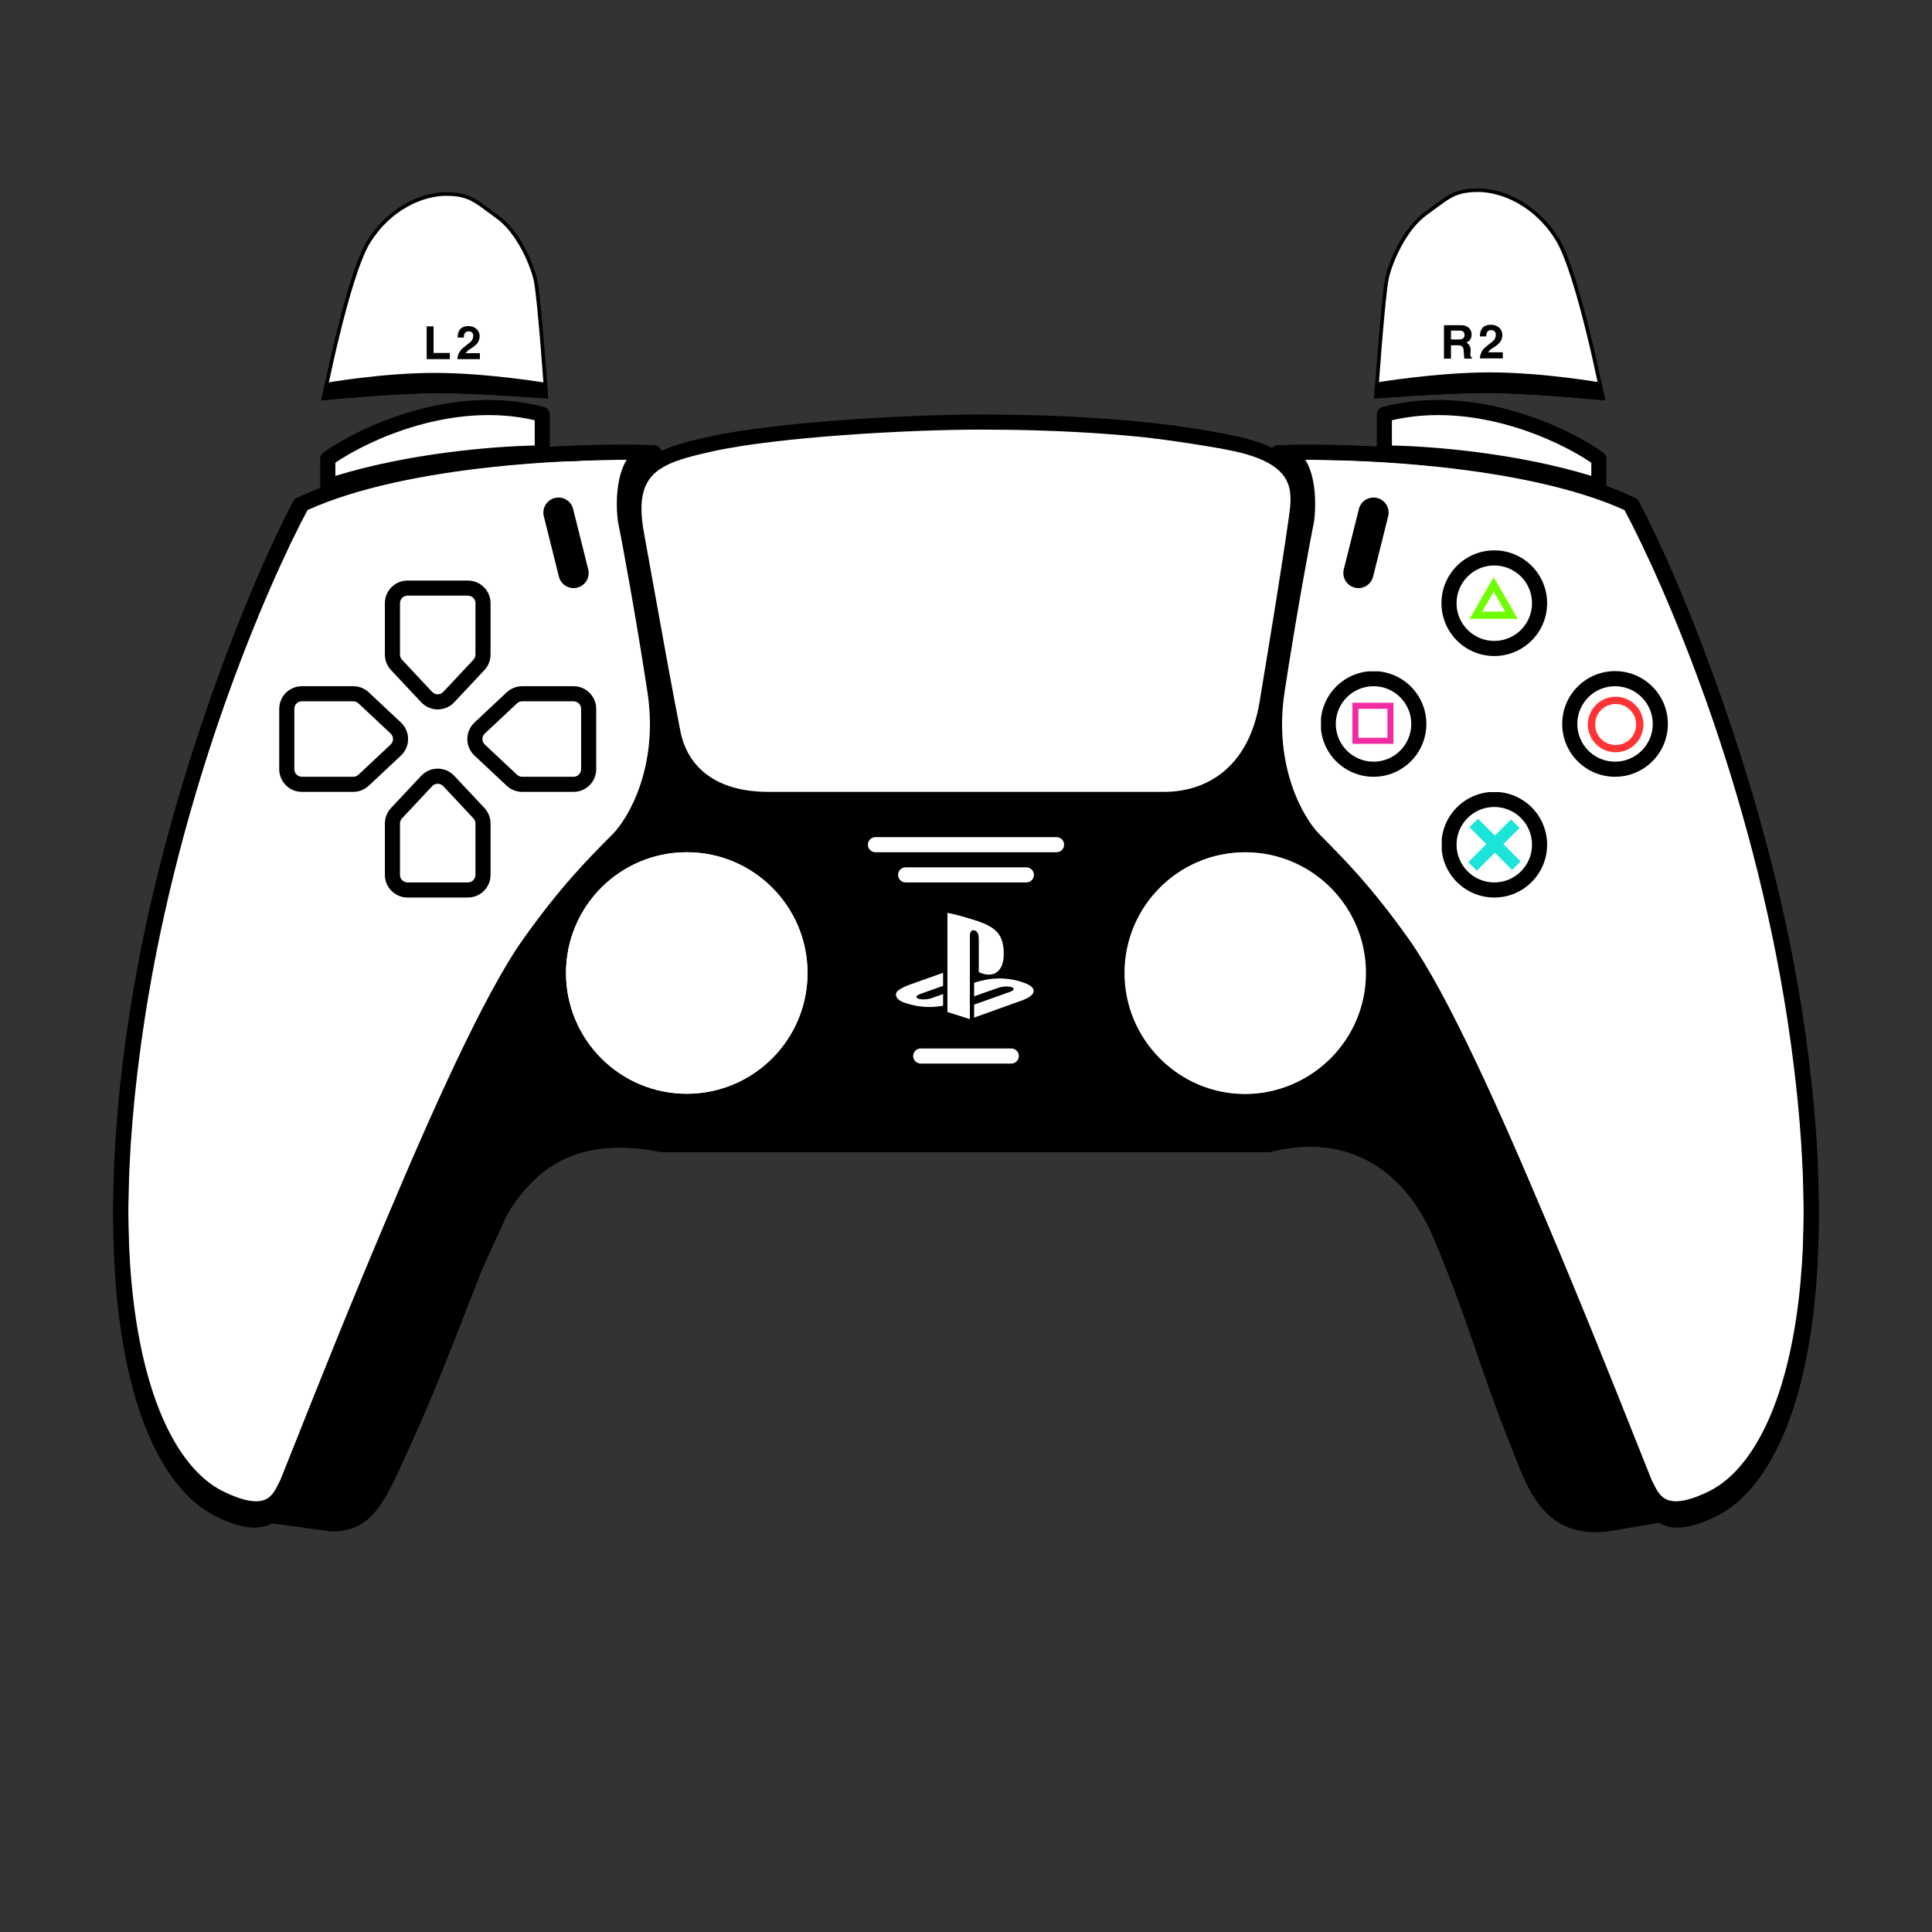 <svg width="806" height="806" viewBox="0 0 806 806" fill="none" xmlns="http://www.w3.org/2000/svg">
<rect x="0" y="0" width="806" height="806" fill="#333333" stroke="none"/>
<path d="M52 491.5C54.342 589.495 66.643 620.059 108.5 630.5H128.5L194 491.5L250 467L450.5 471.5L569 467L696 631.5L731.5 617C757.421 561.812 759.277 526.349 752.5 459.5C738.719 360.144 726.782 305.127 681 211C675.833 209.165 670.851 207.472 666 205.915C664.149 205.32 666.317 190.555 664.5 190C640.056 173.318 607.711 165.691 579 173C576.384 172.871 579.72 190.809 577 190.725C563.625 190.314 548.908 190.443 532 191C427.455 172.306 371.352 170.929 277.5 191H262.5C250.511 190.727 236.844 194.334 226.5 191C219.03 188.592 230.654 175.942 224.5 172.5C214.669 167.001 187.86 171.031 179.5 172.5C165.064 175.036 150.02 179.396 137.5 191C134.118 194.134 140.009 199.995 137.5 205.5C136.303 208.126 127.365 212.216 125.5 213C77.712 314.764 60.435 375.307 52 491.5Z" fill="white"/>
<path fill-rule="evenodd" clip-rule="evenodd" d="M204.409 424.689C206.742 419.762 209.128 414.722 211.575 409.549C225.364 385.235 235.993 370.786 265.476 342.046C270.737 335.575 273.862 326.638 279.581 306.28C286.967 322.645 293.651 329.391 312.829 334.49H490.149C508.373 329.494 517.018 323.614 528.937 306.28L540.02 342.046C572.643 376.858 589.101 396.38 606.515 431.21C642.811 507.373 661.975 550.386 690.137 628.68L676.536 634.725C661.163 638.148 653.394 635.329 641.274 620.62C633.232 600.479 627.042 583.632 620.853 566.792C614.288 548.926 607.725 531.067 598.959 509.291C581.353 475.215 566.384 472.369 528.937 478.059H279.581C241.757 472.553 226.942 478.943 211.575 506.773L165.23 607.523C154.565 630.971 148.733 636.234 138.531 634.725L113.848 631.199C147.174 545.576 169.941 497.488 204.409 424.689ZM236.133 405.917C236.133 378.095 258.686 355.542 286.508 355.542C314.329 355.542 336.883 378.095 336.883 405.917C336.883 433.738 314.329 456.292 286.508 456.292C258.686 456.292 236.133 433.738 236.133 405.917ZM469.495 406.023C469.495 378.201 491.823 355.647 519.366 355.647C546.91 355.647 569.237 378.201 569.237 406.023C569.237 433.844 546.91 456.398 519.366 456.398C491.823 456.398 469.495 433.844 469.495 406.023Z" fill="black"/>
<path fill-rule="evenodd" clip-rule="evenodd" d="M430.704 414.764C429.581 416.179 426.833 417.189 426.833 417.189L406.385 424.533V419.117L421.433 413.755C423.141 413.143 423.403 412.278 422.015 411.824C420.63 411.369 418.121 411.499 416.412 412.114L406.385 415.645V410.024L406.963 409.828C406.963 409.828 409.86 408.803 413.934 408.352C418.009 407.903 422.997 408.413 426.914 409.897C431.327 411.292 431.824 413.348 430.704 414.764ZM408.331 405.54V391.688C408.331 390.061 408.031 388.564 406.505 388.14C405.336 387.765 404.61 388.85 404.61 390.476V425.165L395.255 422.196V380.835C399.233 381.573 405.028 383.319 408.143 384.369C416.066 387.089 418.752 390.475 418.752 398.103C418.752 405.537 414.163 408.355 408.331 405.54ZM378.089 418.551C373.558 417.275 372.804 414.616 374.869 413.085C376.778 411.67 380.024 410.606 380.024 410.606L393.438 405.836V411.274L383.785 414.728C382.08 415.34 381.818 416.206 383.203 416.66C384.59 417.114 387.1 416.985 388.808 416.372L393.438 414.692V419.556C393.144 419.608 392.817 419.661 392.514 419.711C387.883 420.468 382.95 420.153 378.089 418.551Z" fill="white"/>
<g clip-path="url(#clip0_1_2)">
<rect x="616.59" y="341.543" width="25.188" height="5.037" transform="rotate(45 616.59 341.543)" fill="#1BE4D8"/>
<rect x="612.56" y="359.678" width="25.188" height="5.037" transform="rotate(-45 612.56 359.678)" fill="#1BE4D8"/>
<path fill-rule="evenodd" clip-rule="evenodd" d="M623.391 336.651C614.697 336.651 607.648 343.699 607.648 352.393C607.648 361.087 614.697 368.135 623.391 368.135C632.087 368.135 639.133 361.087 639.133 352.393C639.133 343.699 632.087 336.651 623.391 336.651ZM601.352 352.393C601.352 340.221 611.219 330.354 623.391 330.354C635.562 330.354 645.43 340.221 645.43 352.393C645.43 364.565 635.562 374.432 623.391 374.432C611.219 374.432 601.352 364.565 601.352 352.393Z" fill="black"/>
</g>
<g clip-path="url(#clip1_1_2)">
<circle cx="674.018" cy="302.25" r="10.075" stroke="#FF3333" stroke-width="3.022"/>
<path fill-rule="evenodd" clip-rule="evenodd" d="M673.766 286.276C665.07 286.276 658.023 293.324 658.023 302.018C658.023 310.712 665.07 317.76 673.766 317.76C682.462 317.76 689.508 310.712 689.508 302.018C689.508 293.324 682.462 286.276 673.766 286.276ZM651.727 302.018C651.727 289.846 661.594 279.979 673.766 279.979C685.937 279.979 695.805 289.846 695.805 302.018C695.805 314.19 685.937 324.057 673.766 324.057C661.594 324.057 651.727 314.19 651.727 302.018Z" fill="black"/>
</g>
<g clip-path="url(#clip2_1_2)">
<path d="M615.722 256.661L623.139 243.815L630.555 256.661H615.722Z" stroke="#70FF00" stroke-width="3.022"/>
<path fill-rule="evenodd" clip-rule="evenodd" d="M623.391 235.901C614.697 235.901 607.648 242.949 607.648 251.643C607.648 260.337 614.697 267.385 623.391 267.385C632.087 267.385 639.133 260.337 639.133 251.643C639.133 242.949 632.087 235.901 623.391 235.901ZM601.352 251.643C601.352 239.471 611.219 229.604 623.391 229.604C635.562 229.604 645.43 239.471 645.43 251.643C645.43 263.815 635.562 273.682 623.391 273.682C611.219 273.682 601.352 263.815 601.352 251.643Z" fill="black"/>
</g>
<g clip-path="url(#clip3_1_2)">
<rect x="565.459" y="294.442" width="14.609" height="14.609" stroke="#F12AA2" stroke-width="2.519"/>
<path fill-rule="evenodd" clip-rule="evenodd" d="M573.016 286.276C564.322 286.276 557.273 293.324 557.273 302.018C557.273 310.712 564.322 317.76 573.016 317.76C581.71 317.76 588.758 310.712 588.758 302.018C588.758 293.324 581.71 286.276 573.016 286.276ZM550.977 302.018C550.977 289.846 560.844 279.979 573.016 279.979C585.187 279.979 595.055 289.846 595.055 302.018C595.055 314.19 585.187 324.057 573.016 324.057C560.844 324.057 550.977 314.19 550.977 302.018Z" fill="black"/>
</g>
<path fill-rule="evenodd" clip-rule="evenodd" d="M295.379 182.269C323.266 176.017 378.62 172.932 409.262 172.932C441.249 172.932 483.689 174.794 517.025 182.269C531.206 185.449 538.796 190.725 542.286 197.47C545.686 204.041 544.699 211.21 543.929 216.65C540.866 238.279 536.581 264.217 531.694 293.801L531.68 293.889C529.127 309.341 522.68 320.11 514.19 326.997C505.731 333.858 495.508 336.651 485.744 336.651H320.542C307.776 336.651 297.874 333.425 290.703 327.893C283.522 322.352 279.341 314.697 277.683 306.335C274.49 290.224 269.863 264.525 264.668 235.669C263.915 231.486 263.15 227.236 262.376 222.94C259.761 208.428 262.058 199.025 268.833 192.816C272.085 189.836 276.159 187.802 280.618 186.221C285.07 184.643 290.109 183.451 295.379 182.269ZM409.262 179.229C378.718 179.229 323.938 182.319 296.757 188.413C291.468 189.599 286.773 190.72 282.721 192.157C278.675 193.59 275.474 195.271 273.087 197.459C268.583 201.586 266.142 208.337 268.573 221.823C269.348 226.121 270.113 230.371 270.866 234.553C276.063 263.425 280.678 289.059 283.86 305.11C285.262 312.181 288.729 318.417 294.55 322.908C300.382 327.407 308.835 330.354 320.542 330.354H485.744C494.335 330.354 503.08 327.9 510.223 322.106C517.336 316.337 523.125 307.043 525.467 292.863L525.472 292.835C530.366 263.202 534.641 237.323 537.693 215.767C538.499 210.078 539.041 204.901 536.693 200.363C534.435 196 529.001 191.407 515.647 188.413C483.011 181.096 441.137 179.229 409.262 179.229Z" fill="black"/>
<path fill-rule="evenodd" clip-rule="evenodd" d="M201.424 188.754C228.74 185.658 254.658 185.187 270.229 185.709C271.796 185.762 273.087 186.961 273.254 188.522C273.42 190.082 272.412 191.526 270.891 191.909C267.83 192.679 265.646 195.893 264.485 201.311C263.383 206.455 263.502 212.381 263.977 216.293C266.059 226.779 271.394 255.496 276.321 287.711C281.416 321.028 267.882 344.571 260.014 352.487L260.007 352.494C249.498 363.066 238.599 374.031 223.322 395.547C207.77 417.451 185.534 466.754 165.531 514.832C150.504 550.952 136.856 586.08 128.385 607.882C125.609 615.027 123.39 620.74 121.86 624.588C121.828 624.669 121.792 624.749 121.753 624.826C121.604 625.127 121.445 625.462 121.273 625.823C120.714 627.002 120.02 628.466 119.085 629.946L138.737 632.603C142.152 632.578 144.749 631.917 146.926 630.714C149.164 629.482 151.181 627.557 153.222 624.696C156.751 619.747 159.965 612.609 164.425 602.7C165.284 600.794 166.188 598.784 167.149 596.669C174.755 579.935 182.546 559.909 189.284 542.588L189.869 541.084C193.296 532.277 196.44 524.217 199.116 517.775C201.748 511.438 204.047 506.359 205.788 503.732C210.201 497.072 216.673 487.378 227.779 480.578C238.95 473.738 254.449 470.025 276.602 474.386H528.915C546.583 470.013 562.164 472.15 575.016 479.487C587.913 486.851 597.762 499.28 604.259 514.904C611.748 532.914 616.494 546.365 620.937 559.224C621.357 560.443 621.776 561.657 622.194 562.868C626.177 574.425 630.091 585.777 635.758 599.95C636.35 601.422 636.916 602.886 637.483 604.334C640.399 611.825 643.15 618.884 647.382 624.243C649.831 627.344 652.703 629.744 656.279 631.23C659.843 632.704 664.333 633.359 670.158 632.634L686.825 629.807C685.937 628.372 685.27 626.964 684.728 625.823C684.552 625.462 684.395 625.127 684.244 624.826C684.206 624.749 684.174 624.669 684.143 624.588C682.613 620.74 680.39 615.028 677.613 607.884C669.144 586.082 655.498 550.953 640.468 514.832C620.466 466.754 598.23 417.451 582.678 395.547C567.401 374.031 556.502 363.066 545.993 352.494L545.986 352.487C538.118 344.571 524.584 321.028 529.679 287.711C534.606 255.497 539.941 226.779 542.023 216.293C542.498 212.381 542.617 206.455 541.515 201.311C540.354 195.893 538.17 192.679 535.109 191.909C533.588 191.526 532.58 190.082 532.746 188.522C532.913 186.961 534.204 185.762 535.772 185.709C551.342 185.187 577.26 185.658 604.576 188.754C631.828 191.844 660.788 197.581 682.241 207.739C682.858 208.029 683.356 208.51 683.677 209.11C700.269 240.403 737.018 327.033 751.891 424.289C761.179 485.055 760.442 532.786 753.402 567.403C746.4 601.838 733 624.021 716.251 632.446C705.395 637.905 697.99 638.465 692.688 635.619C692.493 635.512 692.304 635.405 692.121 635.292L671.146 638.856C671.102 638.862 671.052 638.868 671.008 638.875C664.276 639.718 658.641 639.019 653.868 637.042C649.101 635.071 645.411 631.904 642.445 628.147C637.565 621.974 634.41 613.847 631.514 606.379C630.978 604.987 630.443 603.618 629.914 602.289C624.184 587.967 620.224 576.478 616.242 564.924C615.824 563.711 615.405 562.498 614.985 561.28C610.56 548.469 605.861 535.158 598.444 517.321C592.347 502.656 583.305 491.471 571.894 484.956C560.529 478.467 546.516 476.437 530.073 480.587C529.822 480.651 529.563 480.683 529.303 480.683H276.293C276.086 480.683 275.88 480.663 275.677 480.622C254.685 476.43 240.751 480.019 231.067 485.948C221.268 491.947 215.454 500.546 211.037 507.21C209.693 509.239 207.617 513.722 204.931 520.19C202.288 526.554 199.171 534.543 195.738 543.367L195.125 544.942C188.408 562.21 180.562 582.378 172.882 599.274C171.962 601.298 171.084 603.251 170.239 605.13C165.801 615.001 162.272 622.851 158.348 628.352C155.95 631.715 153.275 634.404 149.965 636.23C146.635 638.062 142.886 638.9 138.531 638.9C138.39 638.9 138.249 638.894 138.109 638.875L113.453 635.537C113.406 635.569 113.359 635.594 113.312 635.619C108.012 638.465 100.606 637.905 89.75 632.446C73 624.021 59.597 601.838 52.596 567.403C45.558 532.786 44.819 485.055 54.112 424.289C68.985 327.033 105.733 240.403 122.323 209.11C122.641 208.51 123.144 208.029 123.758 207.739C145.215 197.581 174.17 191.844 201.424 188.754ZM111.068 629.616C111.015 629.65 110.963 629.686 110.912 629.725C110.725 629.845 110.531 629.965 110.329 630.072C107.8 631.432 102.864 631.992 92.58 626.821C78.474 619.725 65.65 600.003 58.767 566.149C51.921 532.477 51.117 485.533 60.337 425.241C74.939 329.757 110.846 244.547 127.397 212.988C147.817 203.55 175.498 198.03 202.134 195.011C224.568 192.468 246.049 191.72 261.439 191.834C259.88 194.331 258.917 197.245 258.328 199.992C257.023 206.077 257.199 212.814 257.742 217.181C257.751 217.257 257.763 217.332 257.778 217.407C259.827 227.711 265.167 256.43 270.096 288.662C274.874 319.909 262.078 341.478 255.548 348.048C244.943 358.717 233.763 369.966 218.188 391.902C202.144 414.499 179.64 464.526 159.717 512.413C144.655 548.617 130.947 583.901 122.482 605.69C119.75 612.719 117.565 618.344 116.056 622.142C115.887 622.483 115.723 622.819 115.562 623.149C114.23 625.875 113.099 628.193 111.068 629.616ZM694.829 629.543C695.093 629.738 695.377 629.914 695.672 630.072C698.198 631.432 703.134 631.992 713.423 626.821C727.528 619.725 740.349 600.003 747.231 566.149C754.082 532.477 754.882 485.533 745.663 425.241C731.061 329.757 695.156 244.547 678.602 212.988C658.181 203.55 630.5 198.03 603.866 195.011C581.432 192.468 559.952 191.72 544.561 191.834C546.12 194.331 547.083 197.245 547.672 199.992C548.977 206.077 548.8 212.814 548.258 217.181C548.254 217.218 548.248 217.254 548.243 217.29C548.236 217.329 548.229 217.368 548.222 217.407C546.173 227.711 540.833 256.43 535.904 288.662C531.126 319.909 543.922 341.478 550.452 348.048C561.057 358.717 572.237 369.966 587.812 391.902C603.856 414.499 626.36 464.526 646.28 512.413C661.342 548.617 675.05 583.9 683.52 605.689C686.252 612.719 688.437 618.344 689.942 622.143C690.112 622.483 690.276 622.82 690.44 623.149C691.699 625.734 692.782 627.951 694.621 629.388C694.696 629.437 694.766 629.489 694.829 629.543Z" fill="black"/>
<path fill-rule="evenodd" clip-rule="evenodd" d="M519.492 361.839C495.148 361.839 475.414 381.573 475.414 405.917C475.414 430.26 495.148 449.995 519.492 449.995C543.836 449.995 563.57 430.26 563.57 405.917C563.57 381.573 543.836 361.839 519.492 361.839ZM469.117 405.917C469.117 378.095 491.671 355.542 519.492 355.542C547.314 355.542 569.867 378.095 569.867 405.917C569.867 433.738 547.314 456.292 519.492 456.292C491.671 456.292 469.117 433.738 469.117 405.917Z" fill="white"/>
<path fill-rule="evenodd" clip-rule="evenodd" d="M286.508 361.839C262.164 361.839 242.43 381.573 242.43 405.917C242.43 430.26 262.164 449.995 286.508 449.995C310.852 449.995 330.586 430.26 330.586 405.917C330.586 381.573 310.852 361.839 286.508 361.839ZM236.133 405.917C236.133 378.095 258.686 355.542 286.508 355.542C314.329 355.542 336.883 378.095 336.883 405.917C336.883 433.738 314.329 456.292 286.508 456.292C258.686 456.292 236.133 433.738 236.133 405.917Z" fill="white"/>
<path fill-rule="evenodd" clip-rule="evenodd" d="M663.867 193.027V198.534C633.082 189.076 598.058 186.188 580.683 185.871V175.327C597.726 171.342 614.987 173.314 629.889 177.593C644.542 181.798 656.714 188.177 663.867 193.027ZM631.627 171.54C615.33 166.862 595.953 164.699 576.723 169.827C575.345 170.195 574.386 171.443 574.386 172.869V188.989C574.386 190.728 575.796 192.138 577.535 192.138C593.802 192.138 633.195 194.956 666.02 205.831C666.984 206.149 668.035 205.987 668.854 205.395C669.679 204.803 670.164 203.854 670.164 202.843V191.382C670.164 190.366 669.673 189.411 668.841 188.821C661.354 183.473 647.917 176.217 631.627 171.54Z" fill="black"/>
<path fill-rule="evenodd" clip-rule="evenodd" d="M139.903 193.027V198.534C170.689 189.076 205.709 186.188 223.084 185.871V175.327C206.041 171.342 188.781 173.314 173.877 177.593C159.228 181.798 147.054 188.177 139.903 193.027ZM172.14 171.54C188.438 166.862 207.815 164.699 227.045 169.827C228.422 170.195 229.381 171.443 229.381 172.869V188.989C229.381 190.728 227.972 192.138 226.233 192.138C209.966 192.138 170.572 194.956 137.744 205.831C136.784 206.149 135.73 205.987 134.911 205.395C134.091 204.803 133.606 203.854 133.606 202.843V191.382C133.606 190.366 134.097 189.411 134.924 188.821C142.411 183.473 155.849 176.217 172.14 171.54Z" fill="black"/>
<path fill-rule="evenodd" clip-rule="evenodd" d="M602.692 188.719C575.044 185.656 548.81 185.191 533.053 185.707C531.48 185.759 530.187 186.962 530.024 188.527C529.861 190.091 530.877 191.536 532.404 191.912C535.542 192.683 537.737 195.875 538.905 201.2C540.017 206.273 539.897 212.122 539.417 215.985C537.309 226.364 531.908 254.778 526.921 286.649C521.757 319.656 535.476 342.974 543.443 350.807L543.449 350.813C554.089 361.274 565.122 372.123 580.588 393.411C596.329 415.079 618.838 463.855 639.089 511.427C654.302 547.164 668.117 581.92 676.694 603.492C679.502 610.561 681.75 616.215 683.299 620.024C683.331 620.106 683.368 620.186 683.412 620.264C683.564 620.561 683.721 620.893 683.897 621.251C685.27 624.084 687.455 628.58 691.951 630.947C697.278 633.743 704.734 633.207 715.722 627.805C732.66 619.476 746.243 597.524 753.333 563.427C760.461 529.16 761.21 481.919 751.803 421.787C736.741 325.543 699.532 239.82 682.739 208.852C682.411 208.257 681.907 207.781 681.29 207.496C659.579 197.451 630.279 191.776 602.692 188.719ZM677.701 212.778C694.457 244.002 730.803 328.301 745.581 422.76C754.913 482.409 754.101 528.844 747.168 562.145C740.204 595.617 727.239 615.127 712.938 622.155C702.523 627.275 697.486 626.738 694.885 625.371C692.335 624.03 691.082 621.529 689.583 618.526C689.42 618.2 689.256 617.867 689.086 617.529C687.556 613.773 685.346 608.209 682.581 601.255C674.011 579.697 660.133 544.783 644.882 508.96C624.713 461.58 601.928 412.073 585.682 389.71C569.913 368.004 558.594 356.873 547.858 346.317C541.247 339.817 528.311 318.499 533.143 287.623C538.132 255.732 543.538 227.318 545.612 217.124C545.627 217.047 545.64 216.97 545.65 216.893C546.2 212.564 546.379 205.886 545.056 199.851C544.462 197.144 543.496 194.288 541.946 191.834C557.532 191.721 579.283 192.461 601.999 194.978C628.974 197.967 657.016 203.431 677.701 212.778Z" fill="black"/>
<path fill-rule="evenodd" clip-rule="evenodd" d="M203.308 188.719C230.956 185.656 257.19 185.191 272.947 185.707C274.52 185.759 275.813 186.962 275.976 188.527C276.139 190.091 275.123 191.536 273.596 191.912C270.458 192.683 268.263 195.875 267.095 201.2C265.983 206.273 266.103 212.122 266.583 215.985C268.691 226.364 274.092 254.777 279.079 286.649C284.243 319.656 270.524 342.974 262.557 350.807L262.551 350.813C251.912 361.274 240.878 372.123 225.412 393.411C209.671 415.079 187.162 463.855 166.911 511.427C151.698 547.164 137.882 581.919 129.307 603.491C126.497 610.561 124.249 616.215 122.7 620.024C122.666 620.106 122.63 620.186 122.589 620.264C122.438 620.561 122.278 620.893 122.103 621.251C120.727 624.084 118.543 628.58 114.046 630.947C108.722 633.743 101.267 633.207 90.281 627.805C73.338 619.476 59.758 597.524 52.665 563.427C45.536 529.16 44.79 481.919 54.199 421.787C69.258 325.543 106.466 239.82 123.263 208.852C123.586 208.257 124.093 207.781 124.708 207.496C146.419 197.451 175.72 191.776 203.308 188.719ZM128.3 212.778C111.545 244.002 75.2 328.301 60.42 422.76C51.087 482.409 51.902 528.844 58.83 562.145C65.793 595.617 78.764 615.127 93.059 622.155C103.475 627.275 108.515 626.738 111.116 625.371C113.666 624.03 114.915 621.529 116.415 618.527C116.579 618.2 116.745 617.867 116.916 617.529C118.444 613.773 120.655 608.209 123.419 601.255C131.989 579.697 145.868 544.783 161.118 508.96C181.287 461.58 204.072 412.073 220.318 389.71C236.087 368.004 247.406 356.873 258.142 346.317C264.753 339.817 277.689 318.5 272.857 287.623C267.868 255.732 262.462 227.318 260.388 217.124C260.373 217.047 260.36 216.97 260.35 216.893C259.8 212.564 259.621 205.886 260.944 199.851C261.538 197.144 262.504 194.288 264.054 191.834C248.468 191.721 226.717 192.461 204.001 194.978C177.026 197.967 148.986 203.431 128.3 212.778Z" fill="black"/>
<path fill-rule="evenodd" clip-rule="evenodd" d="M380.961 440.55C380.961 438.811 382.371 437.401 384.109 437.401H421.891C423.629 437.401 425.039 438.811 425.039 440.55C425.039 442.288 423.629 443.698 421.891 443.698H384.109C382.371 443.698 380.961 442.288 380.961 440.55Z" fill="white"/>
<path fill-rule="evenodd" clip-rule="evenodd" d="M184.906 327.963C183.662 326.635 181.557 326.635 180.312 327.963L167.719 341.396C167.172 341.98 166.867 342.749 166.867 343.549V364.987C166.867 366.726 168.277 368.135 170.016 368.135H195.203C196.942 368.135 198.352 366.726 198.352 364.987V343.549C198.352 342.749 198.047 341.98 197.5 341.396L184.906 327.963ZM175.719 323.656C179.45 319.675 185.769 319.675 189.5 323.656L202.094 337.089C203.735 338.84 204.648 341.15 204.648 343.549V364.987C204.648 370.203 200.419 374.432 195.203 374.432H170.016C164.799 374.432 160.57 370.203 160.57 364.987V343.549C160.57 341.15 161.484 338.84 163.125 337.089L175.719 323.656Z" fill="black"/>
<path fill-rule="evenodd" clip-rule="evenodd" d="M180.312 288.668C181.557 289.994 183.662 289.994 184.906 288.668L197.5 275.235C198.047 274.651 198.352 273.881 198.352 273.081V251.643C198.352 249.904 196.942 248.495 195.203 248.495H170.016C168.277 248.495 166.867 249.904 166.867 251.643V273.081C166.867 273.881 167.172 274.651 167.719 275.235L180.312 288.668ZM189.5 292.975C185.769 296.955 179.45 296.955 175.719 292.975L163.125 279.541C161.484 277.79 160.57 275.481 160.57 273.081V251.643C160.57 246.427 164.799 242.198 170.016 242.198H195.203C200.419 242.198 204.648 246.427 204.648 251.643V273.081C204.648 275.481 203.735 277.79 202.094 279.541L189.5 292.975Z" fill="black"/>
<path fill-rule="evenodd" clip-rule="evenodd" d="M162.962 310.612C164.289 309.368 164.289 307.262 162.962 306.018L149.529 293.424C148.945 292.877 148.176 292.573 147.375 292.573H125.937C124.198 292.573 122.789 293.983 122.789 295.721V320.909C122.789 322.647 124.198 324.057 125.937 324.057H147.375C148.176 324.057 148.945 323.753 149.529 323.206L162.962 310.612ZM167.269 301.424C171.249 305.156 171.249 311.474 167.269 315.206L153.836 327.8C152.085 329.441 149.775 330.354 147.375 330.354H125.937C120.721 330.354 116.492 326.125 116.492 320.909V295.721C116.492 290.505 120.721 286.276 125.937 286.276H147.375C149.775 286.276 152.085 287.189 153.836 288.831L167.269 301.424Z" fill="black"/>
<path fill-rule="evenodd" clip-rule="evenodd" d="M202.257 306.018C200.93 307.262 200.93 309.368 202.257 310.612L215.69 323.206C216.274 323.753 217.043 324.057 217.844 324.057H239.281C241.02 324.057 242.43 322.647 242.43 320.909V295.721C242.43 293.983 241.02 292.573 239.281 292.573H217.844C217.043 292.573 216.274 292.877 215.69 293.424L202.257 306.018ZM197.95 315.206C193.97 311.474 193.97 305.156 197.95 301.424L211.383 288.831C213.134 287.189 215.444 286.276 217.844 286.276H239.281C244.498 286.276 248.727 290.505 248.727 295.721V320.909C248.727 326.125 244.498 330.354 239.281 330.354H217.844C215.444 330.354 213.134 329.441 211.383 327.8L197.95 315.206Z" fill="black"/>
<path fill-rule="evenodd" clip-rule="evenodd" d="M574.543 207.753C571.169 206.91 567.75 208.961 566.907 212.335L560.61 237.522C559.766 240.896 561.818 244.315 565.192 245.159C568.566 246.002 571.984 243.95 572.828 240.577L579.125 215.39C579.968 212.016 577.916 208.597 574.543 207.753Z" fill="black"/>
<path fill-rule="evenodd" clip-rule="evenodd" d="M231.457 207.753C234.831 206.91 238.25 208.961 239.093 212.335L245.39 237.522C246.234 240.896 244.182 244.315 240.808 245.159C237.434 246.002 234.016 243.95 233.172 240.577L226.875 215.39C226.032 212.016 228.084 208.597 231.457 207.753Z" fill="black"/>
<path fill-rule="evenodd" clip-rule="evenodd" d="M374.664 364.987C374.664 363.248 376.074 361.839 377.812 361.839H428.188C429.926 361.839 431.336 363.248 431.336 364.987C431.336 366.726 429.926 368.135 428.188 368.135H377.812C376.074 368.135 374.664 366.726 374.664 364.987Z" fill="white"/>
<path fill-rule="evenodd" clip-rule="evenodd" d="M362.07 352.393C362.07 350.655 363.48 349.245 365.219 349.245H440.781C442.52 349.245 443.93 350.655 443.93 352.393C443.93 354.132 442.52 355.542 440.781 355.542H365.219C363.48 355.542 362.07 354.132 362.07 352.393Z" fill="white"/>
<path d="M574.082 165.443C574.102 165.167 574.126 164.828 574.154 164.433C574.24 163.229 574.364 161.5 574.519 159.404C574.828 155.212 575.257 149.548 575.738 143.663C576.218 137.777 576.751 131.673 577.266 126.597C577.784 121.499 578.279 117.497 578.68 115.776C579.491 112.292 581.341 107.168 584.099 102.121C586.861 97.068 590.496 92.161 594.848 89.038C596.227 88.049 597.448 87.141 598.565 86.309C601.133 84.397 603.153 82.893 605.284 81.761C608.271 80.174 611.457 79.341 616.62 79.341C626.874 79.341 640.856 85.435 649.683 99.828C651.872 103.396 654.175 109.37 656.402 116.391C658.624 123.392 660.751 131.369 662.6 138.898C664.448 146.427 666.017 153.5 667.124 158.692C667.678 161.288 668.116 163.412 668.415 164.888C668.52 165.406 668.608 165.844 668.678 166.194C668.557 166.183 668.426 166.171 668.285 166.157C667.379 166.072 666.065 165.95 664.434 165.804C661.173 165.511 656.643 165.121 651.567 164.731C641.422 163.952 629.073 163.17 620.322 163.17C611.578 163.17 599.795 163.756 590.209 164.341C585.414 164.633 581.164 164.926 578.113 165.145C576.588 165.255 575.362 165.346 574.517 165.41C574.359 165.422 574.214 165.433 574.082 165.443Z" fill="white" stroke="black" stroke-width="1.511"/>
<path d="M573.755 159.639C573.755 159.639 599.182 155.353 621.491 155.353C643.8 155.353 668.156 159.639 668.156 159.639C669.13 164.218 669.715 167.043 669.715 167.043C669.715 167.043 637.858 163.926 620.419 163.926C602.981 163.926 573.365 166.264 573.365 166.264C573.365 166.264 573.365 163.634 573.755 159.639Z" fill="black"/>
<path d="M622.465 142.591L619.348 145.124C618.166 146.285 617.47 147.852 617.399 149.508H626.947V146.975H620.809C621.352 146.219 622.049 145.588 622.855 145.124C623.821 144.566 624.707 143.877 625.485 143.078C626.305 142.209 626.758 141.058 626.752 139.863C626.774 139.26 626.664 138.659 626.428 138.104C626.192 137.548 625.837 137.051 625.388 136.648C624.436 135.848 623.221 135.431 621.978 135.479C618.958 135.479 617.399 137.135 617.399 140.35H620.03C620.03 138.597 620.712 137.72 622.076 137.72C622.347 137.691 622.621 137.725 622.878 137.82C623.134 137.914 623.365 138.066 623.553 138.263C623.741 138.461 623.882 138.699 623.963 138.96C624.045 139.22 624.066 139.496 624.024 139.766C624.018 140.329 623.872 140.881 623.6 141.374C623.328 141.867 622.938 142.285 622.465 142.591Z" fill="black"/>
<path d="M605.319 144.052H608.242C609.703 144.052 610.482 144.637 610.58 145.903C610.677 147.17 610.775 148.339 610.872 149.605H614.087V149.215C613.6 149.021 613.405 148.533 613.405 147.754C613.4 147.491 613.433 147.228 613.502 146.975V146.293C613.578 145.615 613.452 144.93 613.14 144.324C612.828 143.717 612.344 143.216 611.749 142.883C612.428 142.655 613.01 142.203 613.399 141.601C613.789 141 613.962 140.284 613.892 139.571C613.932 139.018 613.837 138.463 613.617 137.954C613.396 137.446 613.056 136.998 612.626 136.648C611.741 135.953 610.632 135.606 609.508 135.674H602.396V149.605H605.319V144.052ZM605.319 137.915H608.924C610.288 137.915 610.97 138.499 610.97 139.766C610.97 141.032 610.19 141.617 608.729 141.617H605.319V137.915Z" fill="black"/>
<path d="M227.887 165.457C227.763 165.448 227.626 165.437 227.477 165.426C226.647 165.363 225.443 165.274 223.945 165.166C220.949 164.95 216.776 164.663 212.067 164.376C202.655 163.802 191.084 163.227 182.498 163.227C173.904 163.227 161.778 163.994 151.816 164.76C146.832 165.142 142.383 165.525 139.181 165.813C137.58 165.956 136.29 166.076 135.4 166.16C135.268 166.172 135.145 166.184 135.032 166.194C135.1 165.854 135.185 165.43 135.287 164.93C135.581 163.481 136.011 161.394 136.554 158.846C137.641 153.748 139.182 146.802 140.997 139.41C142.813 132.016 144.901 124.184 147.082 117.31C149.269 110.416 151.53 104.551 153.678 101.049C162.344 86.92 176.069 80.938 186.133 80.938C191.201 80.938 194.327 81.756 197.258 83.313C199.35 84.424 201.332 85.9 203.853 87.777C204.95 88.594 206.149 89.487 207.503 90.459C211.774 93.523 215.343 98.34 218.055 103.301C220.763 108.255 222.578 113.285 223.375 116.706C223.768 118.394 224.254 122.323 224.762 127.329C225.268 132.313 225.791 138.307 226.263 144.086C226.735 149.865 227.157 155.427 227.46 159.543C227.612 161.602 227.734 163.299 227.818 164.481C227.845 164.861 227.868 165.189 227.887 165.457Z" fill="white" stroke="black" stroke-width="1.511"/>
<path d="M228.224 159.773C228.224 159.773 203.256 155.564 181.35 155.564C159.443 155.564 135.528 159.773 135.528 159.773C134.571 164.269 133.997 167.044 133.997 167.044C133.997 167.044 165.279 163.982 182.402 163.982C199.526 163.982 228.607 166.278 228.607 166.278C228.607 166.278 228.607 163.695 228.224 159.773Z" fill="black"/>
<path d="M195.795 143.032L192.734 145.52C191.573 146.66 190.89 148.199 190.821 149.824H200.195V147.337H194.264C194.797 146.595 195.482 145.976 196.273 145.52C197.222 144.972 198.091 144.296 198.856 143.511C199.661 142.657 200.106 141.527 200.1 140.354C200.122 139.762 200.013 139.172 199.782 138.626C199.55 138.081 199.202 137.593 198.76 137.197C197.826 136.411 196.632 136.002 195.412 136.049C192.447 136.049 190.916 137.675 190.916 140.832H193.499C193.499 139.11 194.169 138.249 195.508 138.249C195.774 138.221 196.044 138.255 196.295 138.347C196.547 138.44 196.774 138.589 196.959 138.783C197.144 138.977 197.282 139.211 197.362 139.467C197.442 139.723 197.462 139.993 197.421 140.258C197.394 140.818 197.232 141.362 196.949 141.845C196.665 142.328 196.27 142.735 195.795 143.032Z" fill="#020202"/>
<path d="M187.664 147.242H180.872V136.145H178.002V149.824H187.664V147.242Z" fill="#020202"/>
<defs>
<clipPath id="clip0_1_2">
<rect width="44.33" height="44.33" fill="white" transform="translate(601.477 330.46)"/>
</clipPath>
<clipPath id="clip1_1_2">
<rect width="44.33" height="44.33" fill="white" transform="translate(651.852 280.085)"/>
</clipPath>
<clipPath id="clip2_1_2">
<rect width="44.33" height="44.33" fill="white" transform="translate(601.477 229.71)"/>
</clipPath>
<clipPath id="clip3_1_2">
<rect width="44.33" height="44.33" fill="white" transform="translate(551.102 280.085)"/>
</clipPath>
</defs>
</svg>
